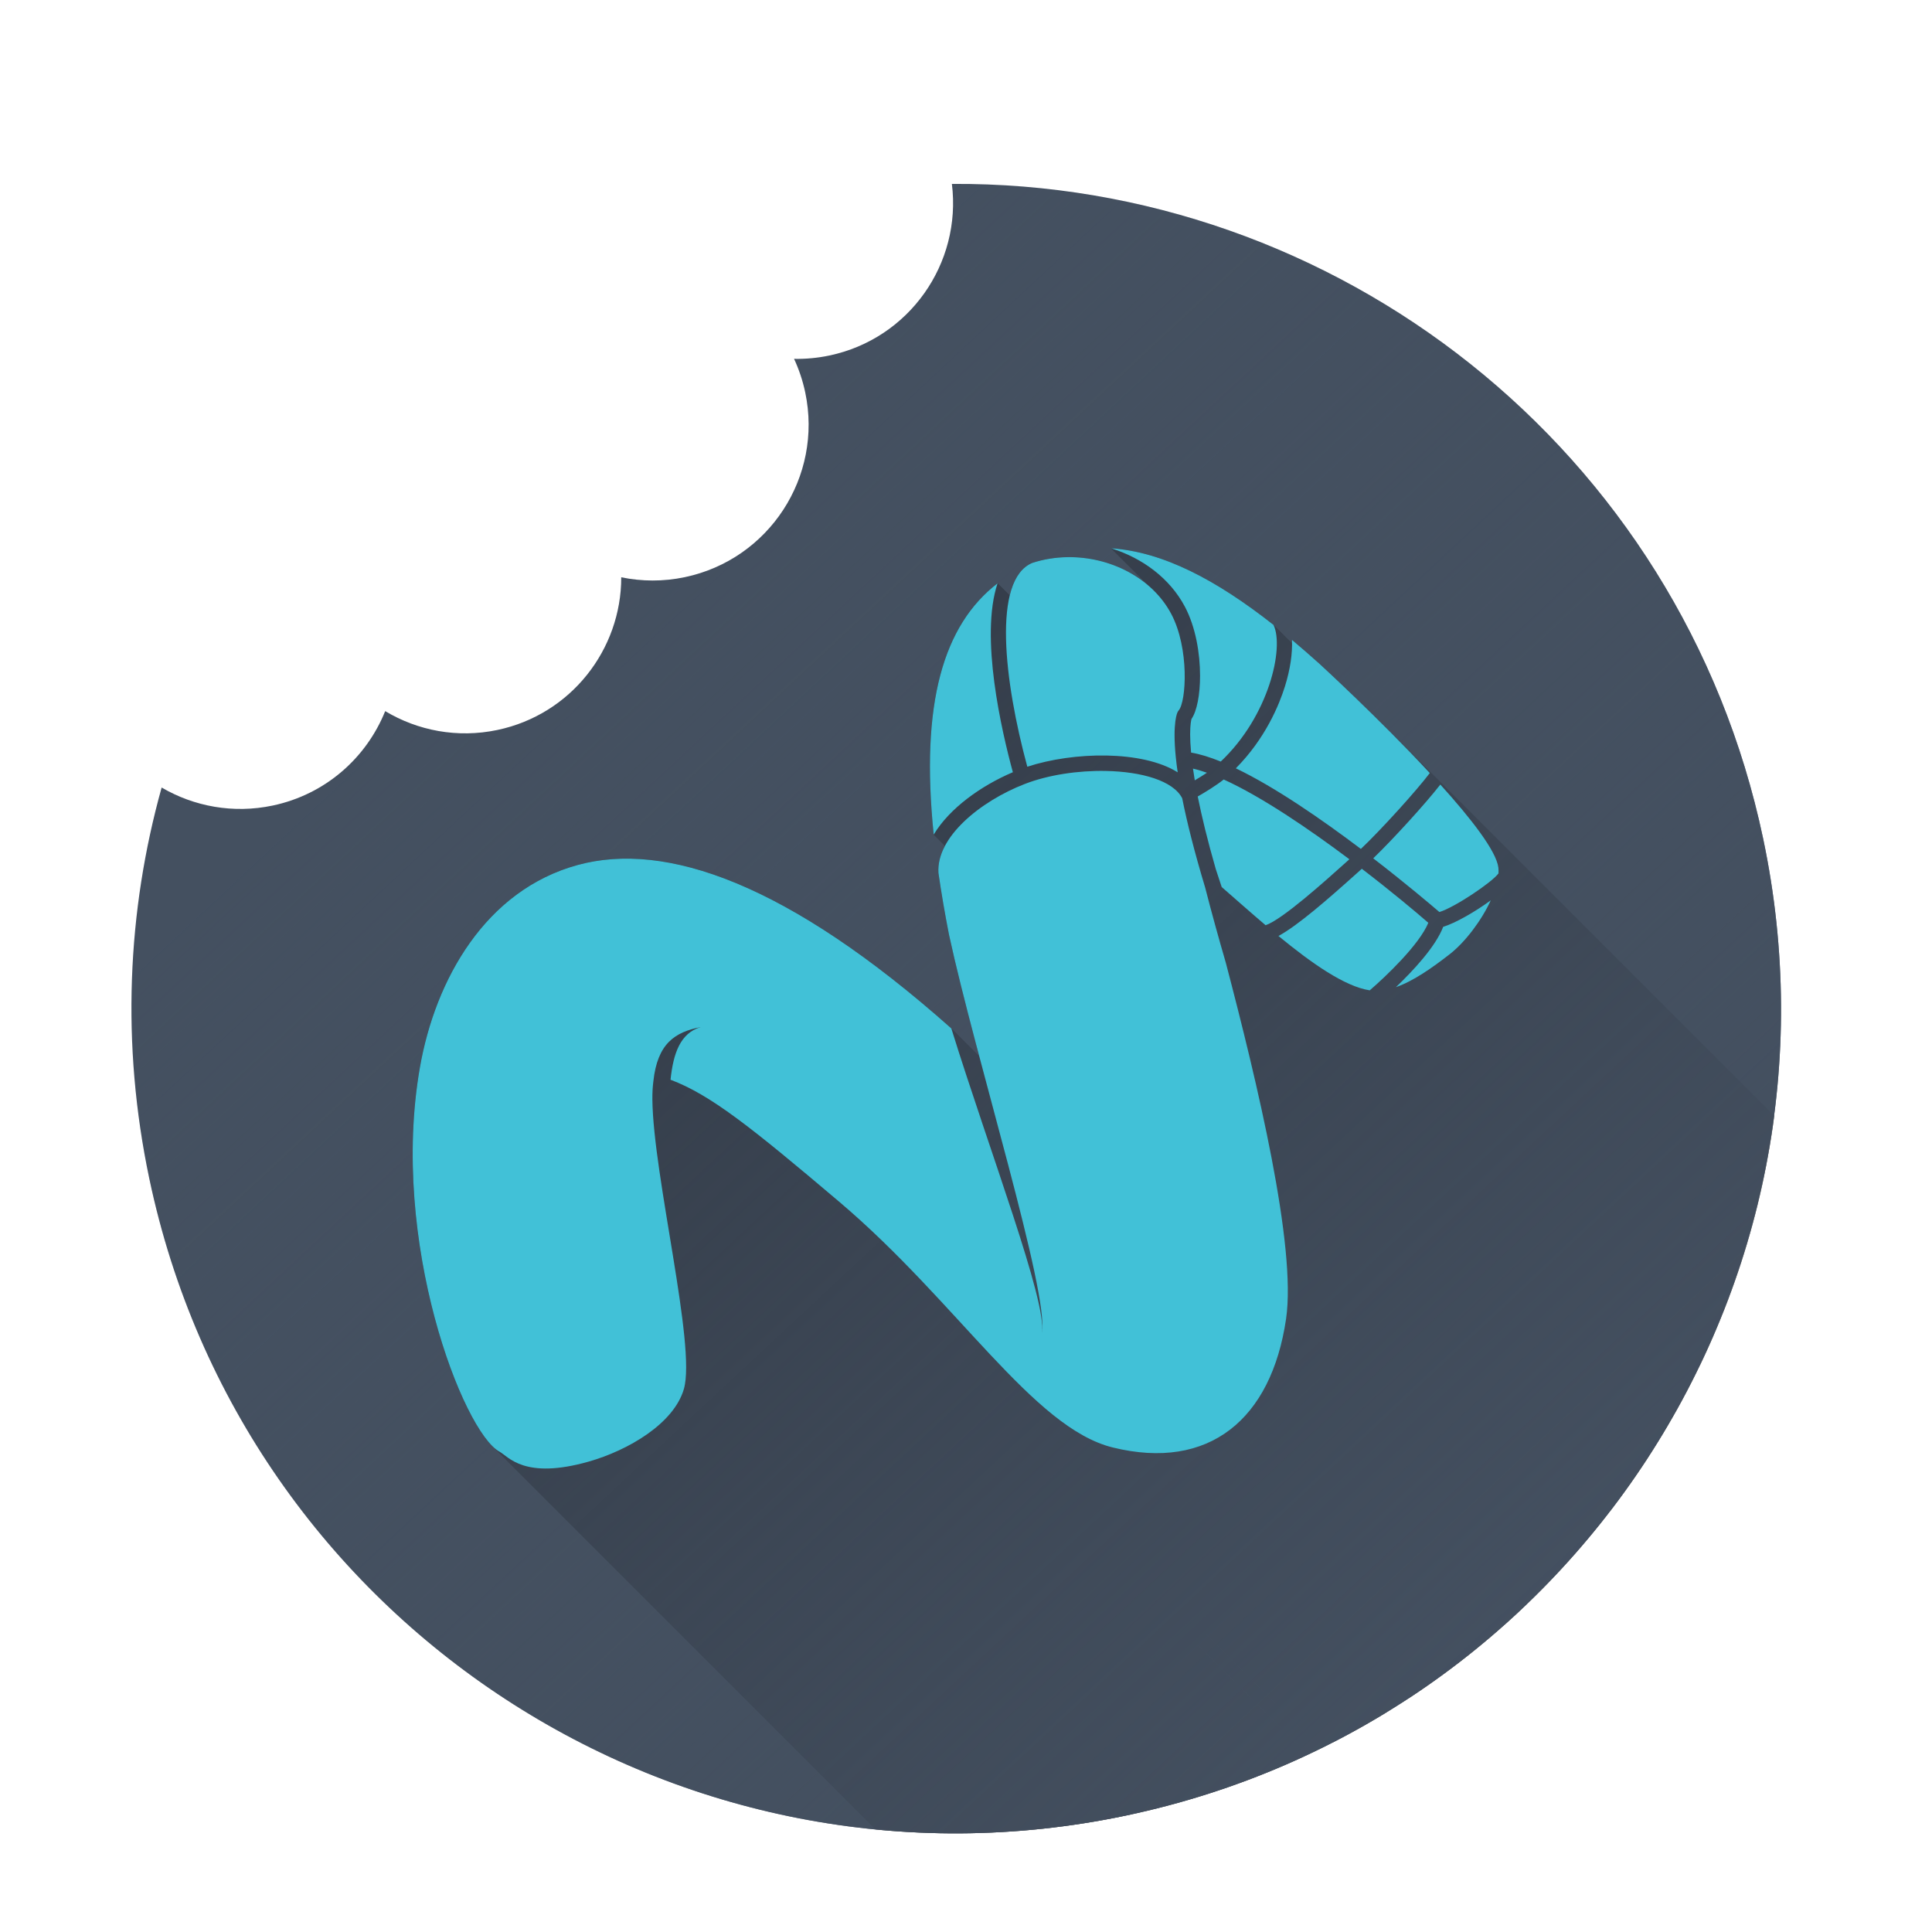 <?xml version="1.0" encoding="UTF-8" standalone="no"?>
<!-- Created with Inkscape (http://www.inkscape.org/) -->

<svg
   xmlns:dc="http://purl.org/dc/elements/1.1/"
   xmlns:cc="http://creativecommons.org/ns#"
   xmlns:rdf="http://www.w3.org/1999/02/22-rdf-syntax-ns#"
   xmlns:svg="http://www.w3.org/2000/svg"
   xmlns="http://www.w3.org/2000/svg"
   xmlns:xlink="http://www.w3.org/1999/xlink"
   xmlns:sodipodi="http://sodipodi.sourceforge.net/DTD/sodipodi-0.dtd"
   xmlns:inkscape="http://www.inkscape.org/namespaces/inkscape"
   id="svg2"
   version="1.1"
   inkscape:version="0.48.4 r9939"
   xml:space="preserve"
   width="500"
   height="500"
   viewBox="0 0 500 500"
   sodipodi:docname="modo.svg"
   inkscape:export-filename="/home/cecilia/Downloads/modo.png"
   inkscape:export-xdpi="60"
   inkscape:export-ydpi="60"><sodipodi:namedview
     pagecolor="#ffffff"
     bordercolor="#666666"
     borderopacity="1"
     objecttolerance="10"
     gridtolerance="10"
     guidetolerance="10"
     inkscape:pageopacity="0"
     inkscape:pageshadow="2"
     inkscape:window-width="1360"
     inkscape:window-height="721"
     id="namedview4"
     showgrid="false"
     inkscape:zoom="0.97470287"
     inkscape:cx="349.59985"
     inkscape:cy="239.92868"
     inkscape:window-x="0"
     inkscape:window-y="25"
     inkscape:window-maximized="1"
     inkscape:current-layer="g10" /><defs
     id="defs6"><linearGradient
       inkscape:collect="always"
       id="linearGradient4620"><stop
         style="stop-color:#445060;stop-opacity:1;"
         offset="0"
         id="stop4622" /><stop
         style="stop-color:#445060;stop-opacity:0;"
         offset="1"
         id="stop4624" /></linearGradient><linearGradient
       inkscape:collect="always"
       xlink:href="#linearGradient4620"
       id="linearGradient4626"
       x1="369.472"
       y1="50.821"
       x2="139.751"
       y2="297.05"
       gradientUnits="userSpaceOnUse" /><clipPath
       clipPathUnits="userSpaceOnUse"
       id="clipPath4632"><path
         style="fill:url(#linearGradient4636);fill-opacity:1;fill-rule:evenodd;stroke:none"
         d="m 201.216,396.398 c 2.131,-17.112 -9.16,-33.28 -26.341,-36.897 -2.547,-0.536 -5.097,-0.766 -7.594,-0.718 1.051,-2.265 1.869,-4.691 2.405,-7.239 3.815,-18.117 -7.773,-35.886 -25.89,-39.701 -4.659,-0.981 -9.293,-0.933 -13.676,-0.027 0.021,-15.534 -10.815,-29.501 -26.618,-32.828 -8.611,-1.813 -17.14,-0.141 -24.135,4.054 -4.036,-10.026 -12.83,-17.913 -24.2,-20.307 -8.492,-1.788 -16.923,-0.186 -23.866,3.879 C 23.889,240.063 22.573,211.37 28.646,182.53 48.821,86.71 142.858,25.405 238.677,45.581 c 95.819,20.176 157.151,114.195 136.976,210.014 -17.662,83.881 -91.925,141.326 -174.437,140.803 z"
         id="path4634"
         inkscape:connector-curvature="0" /></clipPath><linearGradient
       inkscape:collect="always"
       xlink:href="#linearGradient4620"
       id="linearGradient4636"
       gradientUnits="userSpaceOnUse"
       x1="369.472"
       y1="50.821"
       x2="139.751"
       y2="297.05"
       gradientTransform="matrix(0.908,0,0,0.908,-13.302,41.086)" /><linearGradient
       inkscape:collect="always"
       xlink:href="#linearGradient4620"
       id="linearGradient4638"
       gradientUnits="userSpaceOnUse"
       x1="369.472"
       y1="50.821"
       x2="139.751"
       y2="297.05"
       gradientTransform="matrix(0.874,0,0,0.874,-9.482,19.789)" /></defs><g
     id="g10"
     inkscape:groupmode="layer"
     inkscape:label="ink_ext_XXXXXX"
     transform="matrix(1.25,0,0,-1.25,0,500)"><path
       style="fill:#445060;fill-opacity:1;fill-rule:evenodd;stroke:none"
       d="m 197.079,361.923 c 2.052,-16.478 -8.82,-32.045 -25.364,-35.529 -2.453,-0.517 -4.908,-0.738 -7.312,-0.691 1.012,-2.181 1.8,-4.517 2.316,-6.97 3.673,-17.445 -7.485,-34.555 -24.93,-38.229 -4.486,-0.945 -8.949,-0.898 -13.168,-0.026 0.02,-14.958 -10.414,-28.406 -25.631,-31.611 -8.292,-1.746 -16.504,-0.135 -23.24,3.904 -3.886,-9.654 -12.354,-17.249 -23.302,-19.554 -8.177,-1.722 -16.295,-0.179 -22.981,3.735 C 26.329,211.386 25.062,183.758 30.91,155.987 50.337,63.722 140.886,4.69 233.151,24.118 325.417,43.545 384.474,134.077 365.047,226.343 348.04,307.113 276.531,362.427 197.079,361.923 z"
       id="path2995"
       inkscape:connector-curvature="0" /><g
       style="opacity:0.287;fill:#000000"
       transform="matrix(0.963,0,0,0.963,3.326,-19.773)"
       id="g4356"
       clip-path="url(#clipPath4632)"><g
         id="g4369"
         transform="matrix(0.726,0,0,-0.726,-743.743,417.825)"><g
           id="g4371"
           style="fill:#000000;fill-opacity:1;fill-rule:nonzero;stroke:none"><path
             id="path4373"
             d="m 1348.719,137.469 c 6.086,1.887 11.681,5.124 16.069,9.512 l 212.132,212.132 c -4.388,-4.388 -9.983,-7.625 -16.069,-9.512 z"
             inkscape:connector-curvature="0" /><path
             id="path4375"
             d="m 1364.788,146.981 c 2.287,2.287 4.245,4.886 5.775,7.769 l 212.132,212.132 c -1.529,-2.884 -3.488,-5.483 -5.775,-7.769 z"
             inkscape:connector-curvature="0" /><path
             id="path4377"
             d="m 1370.562,154.75 c 3.182,5.992 4.5,13.794 4.5,20.469 l 212.132,212.132 c 0,-6.674 -1.318,-14.476 -4.5,-20.469 z"
             inkscape:connector-curvature="0" /><path
             id="path4379"
             d="m 1375.062,175.219 c 0,5.638 -0.934,10.454 -2.531,12.781 l 212.132,212.132 c 1.597,-2.327 2.531,-7.143 2.531,-12.781 z"
             inkscape:connector-curvature="0" /><path
             id="path4381"
             d="m 1372.531,188 c -0.097,0.348 -0.406,1.629 -0.406,4.562 l 212.132,212.132 c 0,-2.934 0.309,-4.215 0.406,-4.562 z"
             inkscape:connector-curvature="0" /><path
             id="path4383"
             d="m 1372.125,192.562 c 0,1.41 0.081,3.211 0.281,5.406 l 212.132,212.132 c -0.2,-2.195 -0.281,-3.997 -0.281,-5.406 z"
             inkscape:connector-curvature="0" /><path
             id="path4385"
             d="m 1372.406,197.969 c 2.647,0.445 5.606,1.363 8.781,2.656 l 212.132,212.132 c -3.175,-1.293 -6.135,-2.212 -8.781,-2.656 z"
             inkscape:connector-curvature="0" /><path
             id="path4387"
             d="m 1381.188,200.625 c 14.262,-13.444 18.867,-33.721 15.625,-40.469 l 212.132,212.132 c 3.242,6.748 -1.363,27.025 -15.625,40.469 z"
             inkscape:connector-curvature="0" /><path
             id="path4389"
             d="m 1396.812,160.156 c -16.962,-13.34 -32.688,-21.638 -48.094,-22.688 l 212.132,212.132 c 15.406,1.049 31.131,9.347 48.094,22.688 z"
             inkscape:connector-curvature="0" /><path
             id="path4391"
             d="m 1335.781,140.094 c -3.519,0.055 -7.053,0.607 -10.437,1.719 l 212.132,212.132 c 3.385,-1.112 6.918,-1.664 10.437,-1.719 z"
             inkscape:connector-curvature="0" /><path
             id="path4393"
             d="m 1325.344,141.812 c -11.834,5.014 -8.313,34.997 -1.438,60.344 l 212.132,212.132 c -6.875,-25.347 -10.396,-55.329 1.438,-60.344 z"
             inkscape:connector-curvature="0" /><path
             id="path4395"
             d="m 1323.906,202.156 c 13.647,-4.486 34.062,-4.917 44.531,1.656 l 212.132,212.132 c -10.469,-6.573 -30.884,-6.142 -44.531,-1.656 z"
             inkscape:connector-curvature="0" /><path
             id="path4397"
             d="m 1368.438,203.812 c -1.843,-12.684 -0.411,-16.938 -0.094,-17.688 l 212.132,212.132 c -0.317,0.749 -1.75,5.003 0.094,17.688 z"
             inkscape:connector-curvature="0" /><path
             id="path4399"
             d="m 1368.343,186.125 c 0.095,-0.227 0.213,-0.442 0.375,-0.625 l 212.132,212.132 c -0.162,0.183 -0.28,0.398 -0.375,0.625 z"
             inkscape:connector-curvature="0" /><path
             id="path4401"
             d="m 1368.718,185.5 c 2.273,-2.577 3.216,-18.412 -2.188,-28.594 l 212.132,212.132 c 5.403,10.182 4.461,26.016 2.188,28.594 z"
             inkscape:connector-curvature="0" /><path
             id="path4403"
             d="m 1366.531,156.906 c -1.343,-2.531 -3.062,-4.813 -5.07,-6.821 l 212.132,212.132 c 2.008,2.008 3.727,4.29 5.07,6.821 z"
             inkscape:connector-curvature="0" /><path
             id="path4405"
             d="m 1361.461,150.085 c -6.515,-6.515 -16.071,-10.142 -25.68,-9.992 l 212.132,212.132 c 9.609,-0.15 19.165,3.476 25.68,9.992 z"
             inkscape:connector-curvature="0" /><path
             id="path4407"
             d="m 1315.094,147.844 c -15.993,12.326 -22.906,35.376 -18.906,74.406 l 212.132,212.132 c -4,-39.03 2.913,-62.081 18.906,-74.406 z"
             inkscape:connector-curvature="0" /><path
             id="path4409"
             d="m 1296.188,222.25 c 4.719,-7.84 14.034,-14.462 23.438,-18.469 l 212.132,212.132 c -9.403,4.006 -18.719,10.629 -23.438,18.469 z"
             inkscape:connector-curvature="0" /><path
             id="path4411"
             d="m 1319.625,203.781 c -3.331,-12.237 -9.816,-40.162 -4.531,-55.938 l 212.132,212.132 c -5.284,15.775 1.2,43.7 4.531,55.938 z"
             inkscape:connector-curvature="0" /><path
             id="path4413"
             d="m 1402.281,164.594 c 0.181,3.972 -0.509,8.738 -2.094,13.812 l 212.132,212.132 c 1.584,-5.075 2.275,-9.841 2.094,-13.812 z"
             inkscape:connector-curvature="0" /><path
             id="path4415"
             d="m 1400.188,178.406 c -1.703,5.451 -5.787,15.412 -14.531,24.219 l 212.132,212.132 c 8.745,-8.807 12.828,-18.768 14.531,-24.219 z"
             inkscape:connector-curvature="0" /><path
             id="path4417"
             d="m 1385.656,202.625 c 11.73,5.632 25.513,15.176 37.031,23.875 l 212.132,212.132 c -11.518,-8.699 -25.301,-18.243 -37.031,-23.875 z"
             inkscape:connector-curvature="0" /><path
             id="path4419"
             d="m 1422.688,226.5 c 5.923,-5.617 16.393,-17.154 20.406,-22.469 l 212.132,212.132 c -4.013,5.315 -14.483,16.852 -20.406,22.469 z"
             inkscape:connector-curvature="0" /><path
             id="path4421"
             d="m 1443.094,204.031 c -4.223,-4.552 -8.668,-9.115 -12.872,-13.319 l 212.132,212.132 c 4.204,4.204 8.649,8.767 12.872,13.319 z"
             inkscape:connector-curvature="0" /><path
             id="path4423"
             d="m 1430.221,190.712 c -10.667,-10.667 -19.784,-19.024 -19.784,-19.024 l 212.132,212.132 c 0,0 9.117,8.357 19.784,19.024 z"
             inkscape:connector-curvature="0" /><path
             id="path4425"
             d="m 1410.438,171.688 c 0,0 0,0 0,0 l 212.132,212.132 c 0,0 0,0 0,0 z"
             inkscape:connector-curvature="0" /><path
             id="path4427"
             d="m 1410.438,171.688 c -2.763,-2.472 -5.462,-4.847 -8.156,-7.094 l 212.132,212.132 c 2.694,2.247 5.393,4.622 8.156,7.094 z"
             inkscape:connector-curvature="0" /><path
             id="path4429"
             d="m 1372.969,202.719 c 0.153,1.09 0.324,2.232 0.531,3.469 l 212.132,212.132 c -0.207,-1.237 -0.378,-2.379 -0.531,-3.469 z"
             inkscape:connector-curvature="0" /><path
             id="path4431"
             d="m 1373.5,206.188 c 1.341,-0.801 2.547,-1.538 3.594,-2.25 l 212.132,212.132 c -1.047,0.712 -2.253,1.449 -3.594,2.25 z"
             inkscape:connector-curvature="0" /><path
             id="path4433"
             d="m 1377.094,203.938 c -1.455,-0.514 -2.826,-0.927 -4.125,-1.219 l 212.132,212.132 c 1.299,0.291 2.67,0.705 4.125,1.219 z"
             inkscape:connector-curvature="0" /><path
             id="path4435"
             d="m 1347.188,203.406 c -8.19,-0.16 -17.068,1.155 -24,3.844 l 212.132,212.132 c 6.932,-2.689 15.81,-4.003 24,-3.844 z"
             inkscape:connector-curvature="0" /><path
             id="path4437"
             d="m 1323.188,207.25 c -13.323,5.166 -26.306,15.847 -25.594,26.375 l 212.132,212.132 c -0.712,-10.528 12.271,-21.209 25.594,-26.375 z"
             inkscape:connector-curvature="0" /><path
             id="path4439"
             d="m 1297.594,233.625 c 0.833,5.785 1.867,11.857 3.125,18.281 l 212.132,212.132 c -1.258,-6.424 -2.292,-12.496 -3.125,-18.281 z"
             inkscape:connector-curvature="0" /><path
             id="path4441"
             d="m 1300.719,251.906 c 7.883,36.425 29.736,106.204 27.5,117.906 l 212.132,212.132 c 2.236,-11.702 -19.617,-81.482 -27.5,-117.906 z"
             inkscape:connector-curvature="0" /><path
             id="path4443"
             d="m 1328.219,369.812 c 1.606,-9.157 -15.495,-53.725 -26.813,-90.156 l 212.132,212.132 c 11.318,36.431 28.419,80.999 26.813,90.156 z"
             inkscape:connector-curvature="0" /><path
             id="path4445"
             d="m 1301.406,279.656 c -48.453,-43.071 -84.605,-55.504 -110.625,-48.406 l 212.132,212.132 c 26.02,-7.098 62.172,5.335 110.625,48.406 z"
             inkscape:connector-curvature="0" /><path
             id="path4447"
             d="m 1190.781,231.25 c -27.303,7.445 -42.2,33.906 -46.75,59.969 l 212.132,212.132 c 4.55,-26.063 19.447,-52.524 46.75,-59.969 z"
             inkscape:connector-curvature="0" /><path
             id="path4449"
             d="m 1144.031,291.219 c -8.446,48.367 10.181,100.84 21.417,112.076 l 212.132,212.132 c -11.236,-11.236 -29.863,-63.709 -21.417,-112.076 z"
             inkscape:connector-curvature="0" /><path
             id="path4451"
             d="m 1165.448,403.295 c 0.763,0.763 1.493,1.336 2.177,1.705 l 212.132,212.132 c -0.684,-0.368 -1.414,-0.942 -2.177,-1.705 z"
             inkscape:connector-curvature="0" /><path
             id="path4453"
             d="m 1167.625,405 c 2.627,1.414 7.269,8.389 26.469,2.906 l 212.132,212.132 c -19.2,5.483 -23.842,-1.492 -26.469,-2.906 z"
             inkscape:connector-curvature="0" /><path
             id="path4455"
             d="m 1194.094,407.906 c 11.584,-3.31 25.173,-11.204 28.125,-21.531 l 212.132,212.132 c -2.952,10.327 -16.541,18.222 -28.125,21.531 z"
             inkscape:connector-curvature="0" /><path
             id="path4457"
             d="m 1222.219,386.375 c 3.644,-12.758 -9.096,-63.083 -9.344,-85.625 l 212.132,212.132 c 0.248,22.542 12.988,72.867 9.344,85.625 z"
             inkscape:connector-curvature="0" /><path
             id="path4459"
             d="m 1212.875,300.75 0,-0.125 212.132,212.132 0,0.125 z"
             inkscape:connector-curvature="0" /><path
             id="path4461"
             d="m 1212.875,300.625 c -0.017,-1.971 0.086,-3.723 0.281,-5.219 l 212.132,212.132 c -0.195,1.496 -0.298,3.248 -0.281,5.219 z"
             inkscape:connector-curvature="0" /><path
             id="path4463"
             d="m 1213.156,295.406 c 1.195,-11.352 6.454,-14.671 14.031,-16.156 l 212.132,212.132 c -7.577,1.485 -12.836,4.804 -14.031,16.156 z"
             inkscape:connector-curvature="0" /><path
             id="path4465"
             d="m 1227.188,279.25 c -6.058,1.815 -8.11,7.764 -8.938,15.594 l 212.132,212.132 c 0.828,-7.829 2.88,-13.778 8.938,-15.594 z"
             inkscape:connector-curvature="0" /><path
             id="path4467"
             d="m 1218.25,294.844 c 11.797,4.453 23.599,13.806 49.906,36.094 l 212.132,212.132 c -26.307,-22.288 -38.109,-31.641 -49.906,-36.094 z"
             inkscape:connector-curvature="0" /><path
             id="path4469"
             d="m 1268.156,330.938 c 5.966,5.054 11.566,10.328 16.867,15.63 l 212.132,212.132 c -5.301,-5.301 -10.901,-10.575 -16.867,-15.63 z"
             inkscape:connector-curvature="0" /><path
             id="path4471"
             d="m 1285.023,346.567 c 15.394,15.394 28.272,31.018 40.301,42.157 l 212.132,212.132 c -12.029,-11.14 -24.907,-26.763 -40.301,-42.157 z"
             inkscape:connector-curvature="0" /><path
             id="path4473"
             d="m 1325.325,388.725 c 8.182,7.577 15.972,13.08 23.894,15.025 l 212.132,212.132 c -7.922,-1.945 -15.712,-7.448 -23.894,-15.025 z"
             inkscape:connector-curvature="0" /><path
             id="path4475"
             d="m 1349.219,403.75 c 28.477,6.995 46.939,-8.311 51.312,-38.062 l 212.132,212.132 c -4.373,29.752 -22.836,45.057 -51.312,38.062 z"
             inkscape:connector-curvature="0" /><path
             id="path4477"
             d="m 1400.531,365.688 c 3.154,-21.444 -8.598,-70.293 -17.844,-105.5 l 212.132,212.132 c 9.245,35.207 20.997,84.056 17.844,105.5 z"
             inkscape:connector-curvature="0" /><path
             id="path4479"
             d="m 1382.688,260.188 c -2.243,-7.702 -4.285,-15.135 -6.094,-22.188 l 212.132,212.132 c 1.809,7.052 3.851,14.486 6.094,22.188 z"
             inkscape:connector-curvature="0" /><path
             id="path4481"
             d="m 1376.594,238 c -3.275,-10.875 -5.438,-19.577 -6.813,-26.5 l 212.132,212.132 c 1.375,6.923 3.538,15.625 6.813,26.5 z"
             inkscape:connector-curvature="0" /><path
             id="path4483"
             d="m 1369.781,211.5 c -0.386,-0.755 -0.911,-1.456 -1.559,-2.104 l 212.132,212.132 c 0.648,0.648 1.173,1.349 1.559,2.104 z"
             inkscape:connector-curvature="0" /><path
             id="path4485"
             d="m 1368.223,209.396 c -3.848,-3.848 -12.022,-5.814 -21.035,-5.99 l 212.132,212.132 c 9.013,0.176 17.188,2.143 21.035,5.99 z"
             inkscape:connector-curvature="0" /><path
             id="path4487"
             d="m 1382.062,205.938 c -2.245,1.792 -5.369,3.697 -7.688,5.031 l 212.132,212.132 c 2.318,-1.334 5.442,-3.24 7.688,-5.031 z"
             inkscape:connector-curvature="0" /><path
             id="path4489"
             d="m 1374.375,210.969 c 1.151,5.77 2.855,12.848 5.344,21.5 l 212.132,212.132 c -2.489,-8.652 -4.193,-15.73 -5.344,-21.5 z"
             inkscape:connector-curvature="0" /><path
             id="path4491"
             d="m 1379.719,232.469 c 0.591,1.813 1.169,3.594 1.75,5.312 l 212.132,212.132 c -0.581,-1.718 -1.159,-3.499 -1.75,-5.312 z"
             inkscape:connector-curvature="0" /><path
             id="path4493"
             d="m 1381.469,237.781 c 4.052,3.536 8.484,7.474 13,11.312 l 212.132,212.132 c -4.516,-3.838 -8.948,-7.777 -13,-11.312 z"
             inkscape:connector-curvature="0" /><path
             id="path4495"
             d="m 1394.469,249.094 c 4.945,-1.666 17.66,-13.11 23.875,-18.688 l 212.132,212.132 c -6.215,5.578 -18.93,17.021 -23.875,18.688 z"
             inkscape:connector-curvature="0" /><path
             id="path4497"
             d="m 1418.344,230.406 0.937,-0.844 212.132,212.132 -0.937,0.844 z"
             inkscape:connector-curvature="0" /><path
             id="path4499"
             d="m 1419.281,229.562 c -11.959,-8.973 -25.972,-18.52 -37.219,-23.625 l 212.132,212.132 c 11.246,5.105 25.26,14.652 37.219,23.625 z"
             inkscape:connector-curvature="0" /><path
             id="path4501"
             d="m 1446.219,207.438 c -4.408,5.656 -13.924,16.115 -19.875,21.844 l 212.132,212.132 c 5.951,-5.729 15.467,-16.188 19.875,-21.844 z"
             inkscape:connector-curvature="0" /><path
             id="path4503"
             d="m 1426.344,229.281 c 9.601,7.404 17.103,13.763 19.594,15.906 l 212.132,212.132 c -2.491,-2.144 -9.992,-8.502 -19.594,-15.906 z"
             inkscape:connector-curvature="0" /><path
             id="path4505"
             d="m 1445.938,245.188 c 4.535,-1.379 15.54,-8.767 17.5,-11.438 l 212.132,212.132 c -1.96,2.67 -12.965,10.058 -17.5,11.438 z"
             inkscape:connector-curvature="0" /><path
             id="path4507"
             d="m 1463.438,233.75 c 0.03,-0.589 0.031,-1.159 -0.031,-1.688 l 212.132,212.132 c 0.062,0.529 0.061,1.098 0.031,1.688 z"
             inkscape:connector-curvature="0" /><path
             id="path4509"
             d="m 1463.407,232.062 c -0.576,-4.891 -8.033,-14.492 -17.187,-24.625 l 212.132,212.132 c 9.155,10.133 16.611,19.734 17.187,24.625 z"
             inkscape:connector-curvature="0" /><path
             id="path4511"
             d="m 1422.969,232.375 -1.563,1.406 212.132,212.132 1.563,-1.406 z"
             inkscape:connector-curvature="0" /><path
             id="path4513"
             d="m 1421.406,233.781 c -8.608,7.726 -17.368,15.37 -23.125,18.5 l 212.132,212.132 c 5.757,-3.13 14.517,-10.774 23.125,-18.5 z"
             inkscape:connector-curvature="0" /><path
             id="path4515"
             d="m 1398.281,252.281 c 9.733,8.004 19.614,14.969 27.031,16.094 l 212.132,212.132 c -7.417,-1.125 -17.298,-8.09 -27.031,-16.094 z"
             inkscape:connector-curvature="0" /><path
             id="path4517"
             d="m 1425.312,268.375 c 4.786,-4.116 14.689,-13.554 17.344,-20 l 212.132,212.132 c -2.655,6.446 -12.558,15.884 -17.344,20 z"
             inkscape:connector-curvature="0" /><path
             id="path4519"
             d="m 1442.656,248.375 c -3.572,-3.126 -10.863,-9.237 -19.687,-16 l 212.132,212.132 c 8.824,6.763 16.115,12.874 19.687,16 z"
             inkscape:connector-curvature="0" /><path
             id="path4521"
             d="m 1461.156,241.719 c -4.611,3.374 -10.487,6.76 -14.094,7.844 l 212.132,212.132 c 3.607,-1.084 9.483,-4.47 14.094,-7.844 z"
             inkscape:connector-curvature="0" /><path
             id="path4523"
             d="m 1447.062,249.562 c -2.234,5.895 -9.007,13.107 -14,17.875 l 212.132,212.132 c 4.993,-4.768 11.766,-11.98 14,-17.875 z"
             inkscape:connector-curvature="0" /><path
             id="path4525"
             d="m 1433.062,267.438 c 5.232,-1.837 10.753,-5.738 15.875,-9.719 l 212.132,212.132 c -5.122,3.98 -10.643,7.882 -15.875,9.719 z"
             inkscape:connector-curvature="0" /><path
             id="path4527"
             d="m 1448.938,257.719 c 4.658,-3.624 9.466,-10.012 12.219,-16 l 212.132,212.132 c -2.752,5.988 -7.56,12.376 -12.219,16 z"
             inkscape:connector-curvature="0" /></g><path
           inkscape:connector-curvature="0"
           id="path4358"
           d="m 1348.719,137.469 c 9.258,2.871 17.38,8.865 21.844,17.281 3.182,5.992 4.5,13.794 4.5,20.469 0,5.638 -0.934,10.454 -2.531,12.781 -0.097,0.348 -0.406,1.629 -0.406,4.562 0,1.41 0.081,3.211 0.281,5.406 2.647,0.445 5.606,1.363 8.781,2.656 14.262,-13.444 18.867,-33.721 15.625,-40.469 -16.962,-13.34 -32.688,-21.638 -48.094,-22.688 z m -12.938,2.625 c -3.519,0.055 -7.053,0.607 -10.437,1.719 -11.834,5.014 -8.313,34.997 -1.438,60.344 13.647,-4.486 34.062,-4.917 44.531,1.656 -1.843,-12.684 -0.411,-16.938 -0.094,-17.688 0.095,-0.227 0.213,-0.442 0.375,-0.625 2.273,-2.577 3.216,-18.412 -2.188,-28.594 -5.7,-10.743 -18.18,-17.009 -30.75,-16.812 z m -20.687,7.75 c -15.993,12.326 -22.906,35.376 -18.906,74.406 4.719,-7.84 14.034,-14.462 23.438,-18.469 -3.331,-12.237 -9.816,-40.162 -4.531,-55.938 z m 87.187,16.75 c 0.181,3.972 -0.509,8.738 -2.094,13.812 -1.703,5.451 -5.787,15.412 -14.531,24.219 11.73,5.632 25.513,15.176 37.031,23.875 5.923,-5.617 16.393,-17.154 20.406,-22.469 -14.938,-16.101 -32.656,-32.344 -32.656,-32.344 -2.763,-2.472 -5.462,-4.847 -8.156,-7.094 z m -29.312,38.125 c 0.153,1.09 0.324,2.232 0.531,3.469 1.341,-0.801 2.547,-1.538 3.594,-2.25 -1.455,-0.514 -2.826,-0.927 -4.125,-1.219 z m -25.781,0.688 c -8.19,-0.16 -17.068,1.155 -24,3.844 -13.323,5.166 -26.306,15.847 -25.594,26.375 0.833,5.785 1.867,11.857 3.125,18.281 7.883,36.425 29.736,106.204 27.5,117.906 1.606,-9.157 -15.495,-53.725 -26.813,-90.156 -48.453,-43.071 -84.605,-55.504 -110.625,-48.406 -27.303,7.445 -42.2,33.906 -46.75,59.969 -9.02,51.653 12.837,107.99 23.594,113.781 2.627,1.414 7.269,8.389 26.469,2.906 11.584,-3.31 25.173,-11.204 28.125,-21.531 3.644,-12.758 -9.096,-63.083 -9.344,-85.625 l 0,-0.125 c -0.017,-1.971 0.086,-3.723 0.281,-5.219 1.195,-11.352 6.454,-14.671 14.031,-16.156 -6.058,1.815 -8.11,7.764 -8.938,15.594 11.797,4.453 23.599,13.806 49.906,36.094 35.075,29.715 57.484,67.023 81.063,72.812 28.477,6.995 46.939,-8.311 51.312,-38.062 3.154,-21.444 -8.598,-70.293 -17.844,-105.5 -2.243,-7.702 -4.285,-15.135 -6.094,-22.188 -3.275,-10.875 -5.438,-19.577 -6.813,-26.5 -2.677,-5.238 -12.063,-7.888 -22.594,-8.094 z m 34.875,2.531 c -2.245,1.792 -5.369,3.697 -7.688,5.031 1.151,5.77 2.855,12.848 5.344,21.5 0.591,1.813 1.169,3.594 1.75,5.312 4.052,3.536 8.484,7.474 13,11.312 4.945,-1.666 17.66,-13.11 23.875,-18.688 l 0.937,-0.844 c -11.959,-8.973 -25.972,-18.52 -37.219,-23.625 z m 64.156,1.5 c -4.408,5.656 -13.924,16.115 -19.875,21.844 9.601,7.404 17.103,13.763 19.594,15.906 4.535,-1.379 15.54,-8.767 17.5,-11.438 0.03,-0.589 0.031,-1.159 -0.031,-1.688 -0.576,-4.891 -8.033,-14.492 -17.187,-24.625 z m -23.25,24.938 -1.563,1.406 c -8.608,7.726 -17.368,15.37 -23.125,18.5 9.733,8.004 19.614,14.969 27.031,16.094 4.786,-4.116 14.689,-13.554 17.344,-20 -3.572,-3.126 -10.863,-9.237 -19.687,-16 z m 38.187,9.344 c -4.611,3.374 -10.487,6.76 -14.094,7.844 -2.234,5.895 -9.007,13.107 -14,17.875 5.232,-1.837 10.753,-5.738 15.875,-9.719 4.658,-3.624 9.466,-10.012 12.219,-16 z"
           style="fill:#000000;fill-opacity:1;fill-rule:nonzero;stroke:none" /></g></g><path
       inkscape:connector-curvature="0"
       id="path4618"
       d="m 197.079,361.923 c 2.052,-16.478 -8.82,-32.045 -25.364,-35.529 -2.453,-0.517 -4.908,-0.738 -7.312,-0.691 1.012,-2.181 1.8,-4.517 2.316,-6.97 3.673,-17.445 -7.485,-34.555 -24.93,-38.229 -4.486,-0.945 -8.949,-0.898 -13.168,-0.026 0.02,-14.958 -10.414,-28.406 -25.631,-31.611 -8.292,-1.746 -16.504,-0.135 -23.24,3.904 -3.886,-9.654 -12.354,-17.249 -23.302,-19.554 -8.177,-1.722 -16.295,-0.179 -22.981,3.735 C 26.329,211.386 25.062,183.758 30.91,155.987 50.337,63.722 140.886,4.69 233.151,24.118 325.417,43.545 384.474,134.077 365.047,226.343 348.04,307.113 276.531,362.427 197.079,361.923 z"
       style="fill:url(#linearGradient4638);fill-opacity:1;fill-rule:evenodd;stroke:none" /><g
       id="g4179"
       transform="matrix(0.963,0,0,0.963,3.326,-19.773)"><path
         style="fill:#41c1d7;fill-opacity:1;fill-rule:nonzero;stroke:none"
         d="m 1348.719,137.469 c 9.258,2.871 17.38,8.865 21.844,17.281 3.182,5.992 4.5,13.794 4.5,20.469 0,5.638 -0.934,10.454 -2.531,12.781 -0.097,0.348 -0.406,1.629 -0.406,4.562 0,1.41 0.081,3.211 0.281,5.406 2.647,0.445 5.606,1.363 8.781,2.656 14.262,-13.444 18.867,-33.721 15.625,-40.469 -16.962,-13.34 -32.688,-21.638 -48.094,-22.688 z m -12.938,2.625 c -3.519,0.055 -7.053,0.607 -10.437,1.719 -11.834,5.014 -8.313,34.997 -1.438,60.344 13.647,-4.486 34.062,-4.917 44.531,1.656 -1.843,-12.684 -0.411,-16.938 -0.094,-17.688 0.095,-0.227 0.213,-0.442 0.375,-0.625 2.273,-2.577 3.216,-18.412 -2.188,-28.594 -5.7,-10.743 -18.18,-17.009 -30.75,-16.812 z m -20.687,7.75 c -15.993,12.326 -22.906,35.376 -18.906,74.406 4.719,-7.84 14.034,-14.462 23.438,-18.469 -3.331,-12.237 -9.816,-40.162 -4.531,-55.938 z m 87.187,16.75 c 0.181,3.972 -0.509,8.738 -2.094,13.812 -1.703,5.451 -5.787,15.412 -14.531,24.219 11.73,5.632 25.513,15.176 37.031,23.875 5.923,-5.617 16.393,-17.154 20.406,-22.469 -14.938,-16.101 -32.656,-32.344 -32.656,-32.344 -2.763,-2.472 -5.462,-4.847 -8.156,-7.094 z m -29.312,38.125 c 0.153,1.09 0.324,2.232 0.531,3.469 1.341,-0.801 2.547,-1.538 3.594,-2.25 -1.455,-0.514 -2.826,-0.927 -4.125,-1.219 z m -25.781,0.688 c -8.19,-0.16 -17.068,1.155 -24,3.844 -13.323,5.166 -26.306,15.847 -25.594,26.375 0.833,5.785 1.867,11.857 3.125,18.281 7.883,36.425 29.736,106.204 27.5,117.906 1.606,-9.157 -15.495,-53.725 -26.813,-90.156 -48.453,-43.071 -84.605,-55.504 -110.625,-48.406 -27.303,7.445 -42.2,33.906 -46.75,59.969 -9.02,51.653 12.837,107.99 23.594,113.781 2.627,1.414 7.269,8.389 26.469,2.906 11.584,-3.31 25.173,-11.204 28.125,-21.531 3.644,-12.758 -9.096,-63.083 -9.344,-85.625 l 0,-0.125 c -0.017,-1.971 0.086,-3.723 0.281,-5.219 1.195,-11.352 6.454,-14.671 14.031,-16.156 -6.058,1.815 -8.11,7.764 -8.938,15.594 11.797,4.453 23.599,13.806 49.906,36.094 35.075,29.715 57.484,67.023 81.063,72.812 28.477,6.995 46.939,-8.311 51.312,-38.062 3.154,-21.444 -8.598,-70.293 -17.844,-105.5 -2.243,-7.702 -4.285,-15.135 -6.094,-22.188 -3.275,-10.875 -5.438,-19.577 -6.813,-26.5 -2.677,-5.238 -12.063,-7.888 -22.594,-8.094 z m 34.875,2.531 c -2.245,1.792 -5.369,3.697 -7.688,5.031 1.151,5.77 2.855,12.848 5.344,21.5 0.591,1.813 1.169,3.594 1.75,5.312 4.052,3.536 8.484,7.474 13,11.312 4.945,-1.666 17.66,-13.11 23.875,-18.688 l 0.937,-0.844 c -11.959,-8.973 -25.972,-18.52 -37.219,-23.625 z m 64.156,1.5 c -4.408,5.656 -13.924,16.115 -19.875,21.844 9.601,7.404 17.103,13.763 19.594,15.906 4.535,-1.379 15.54,-8.767 17.5,-11.438 0.03,-0.589 0.031,-1.159 -0.031,-1.688 -0.576,-4.891 -8.033,-14.492 -17.187,-24.625 z m -23.25,24.938 -1.563,1.406 c -8.608,7.726 -17.368,15.37 -23.125,18.5 9.733,8.004 19.614,14.969 27.031,16.094 4.786,-4.116 14.689,-13.554 17.344,-20 -3.572,-3.126 -10.863,-9.237 -19.687,-16 z m 38.187,9.344 c -4.611,3.374 -10.487,6.76 -14.094,7.844 -2.234,5.895 -9.007,13.107 -14,17.875 5.232,-1.837 10.753,-5.738 15.875,-9.719 4.658,-3.624 9.466,-10.012 12.219,-16 z"
         transform="matrix(0.726,0,0,-0.726,-743.743,417.825)"
         id="path22"
         inkscape:connector-curvature="0" /></g></g></svg>